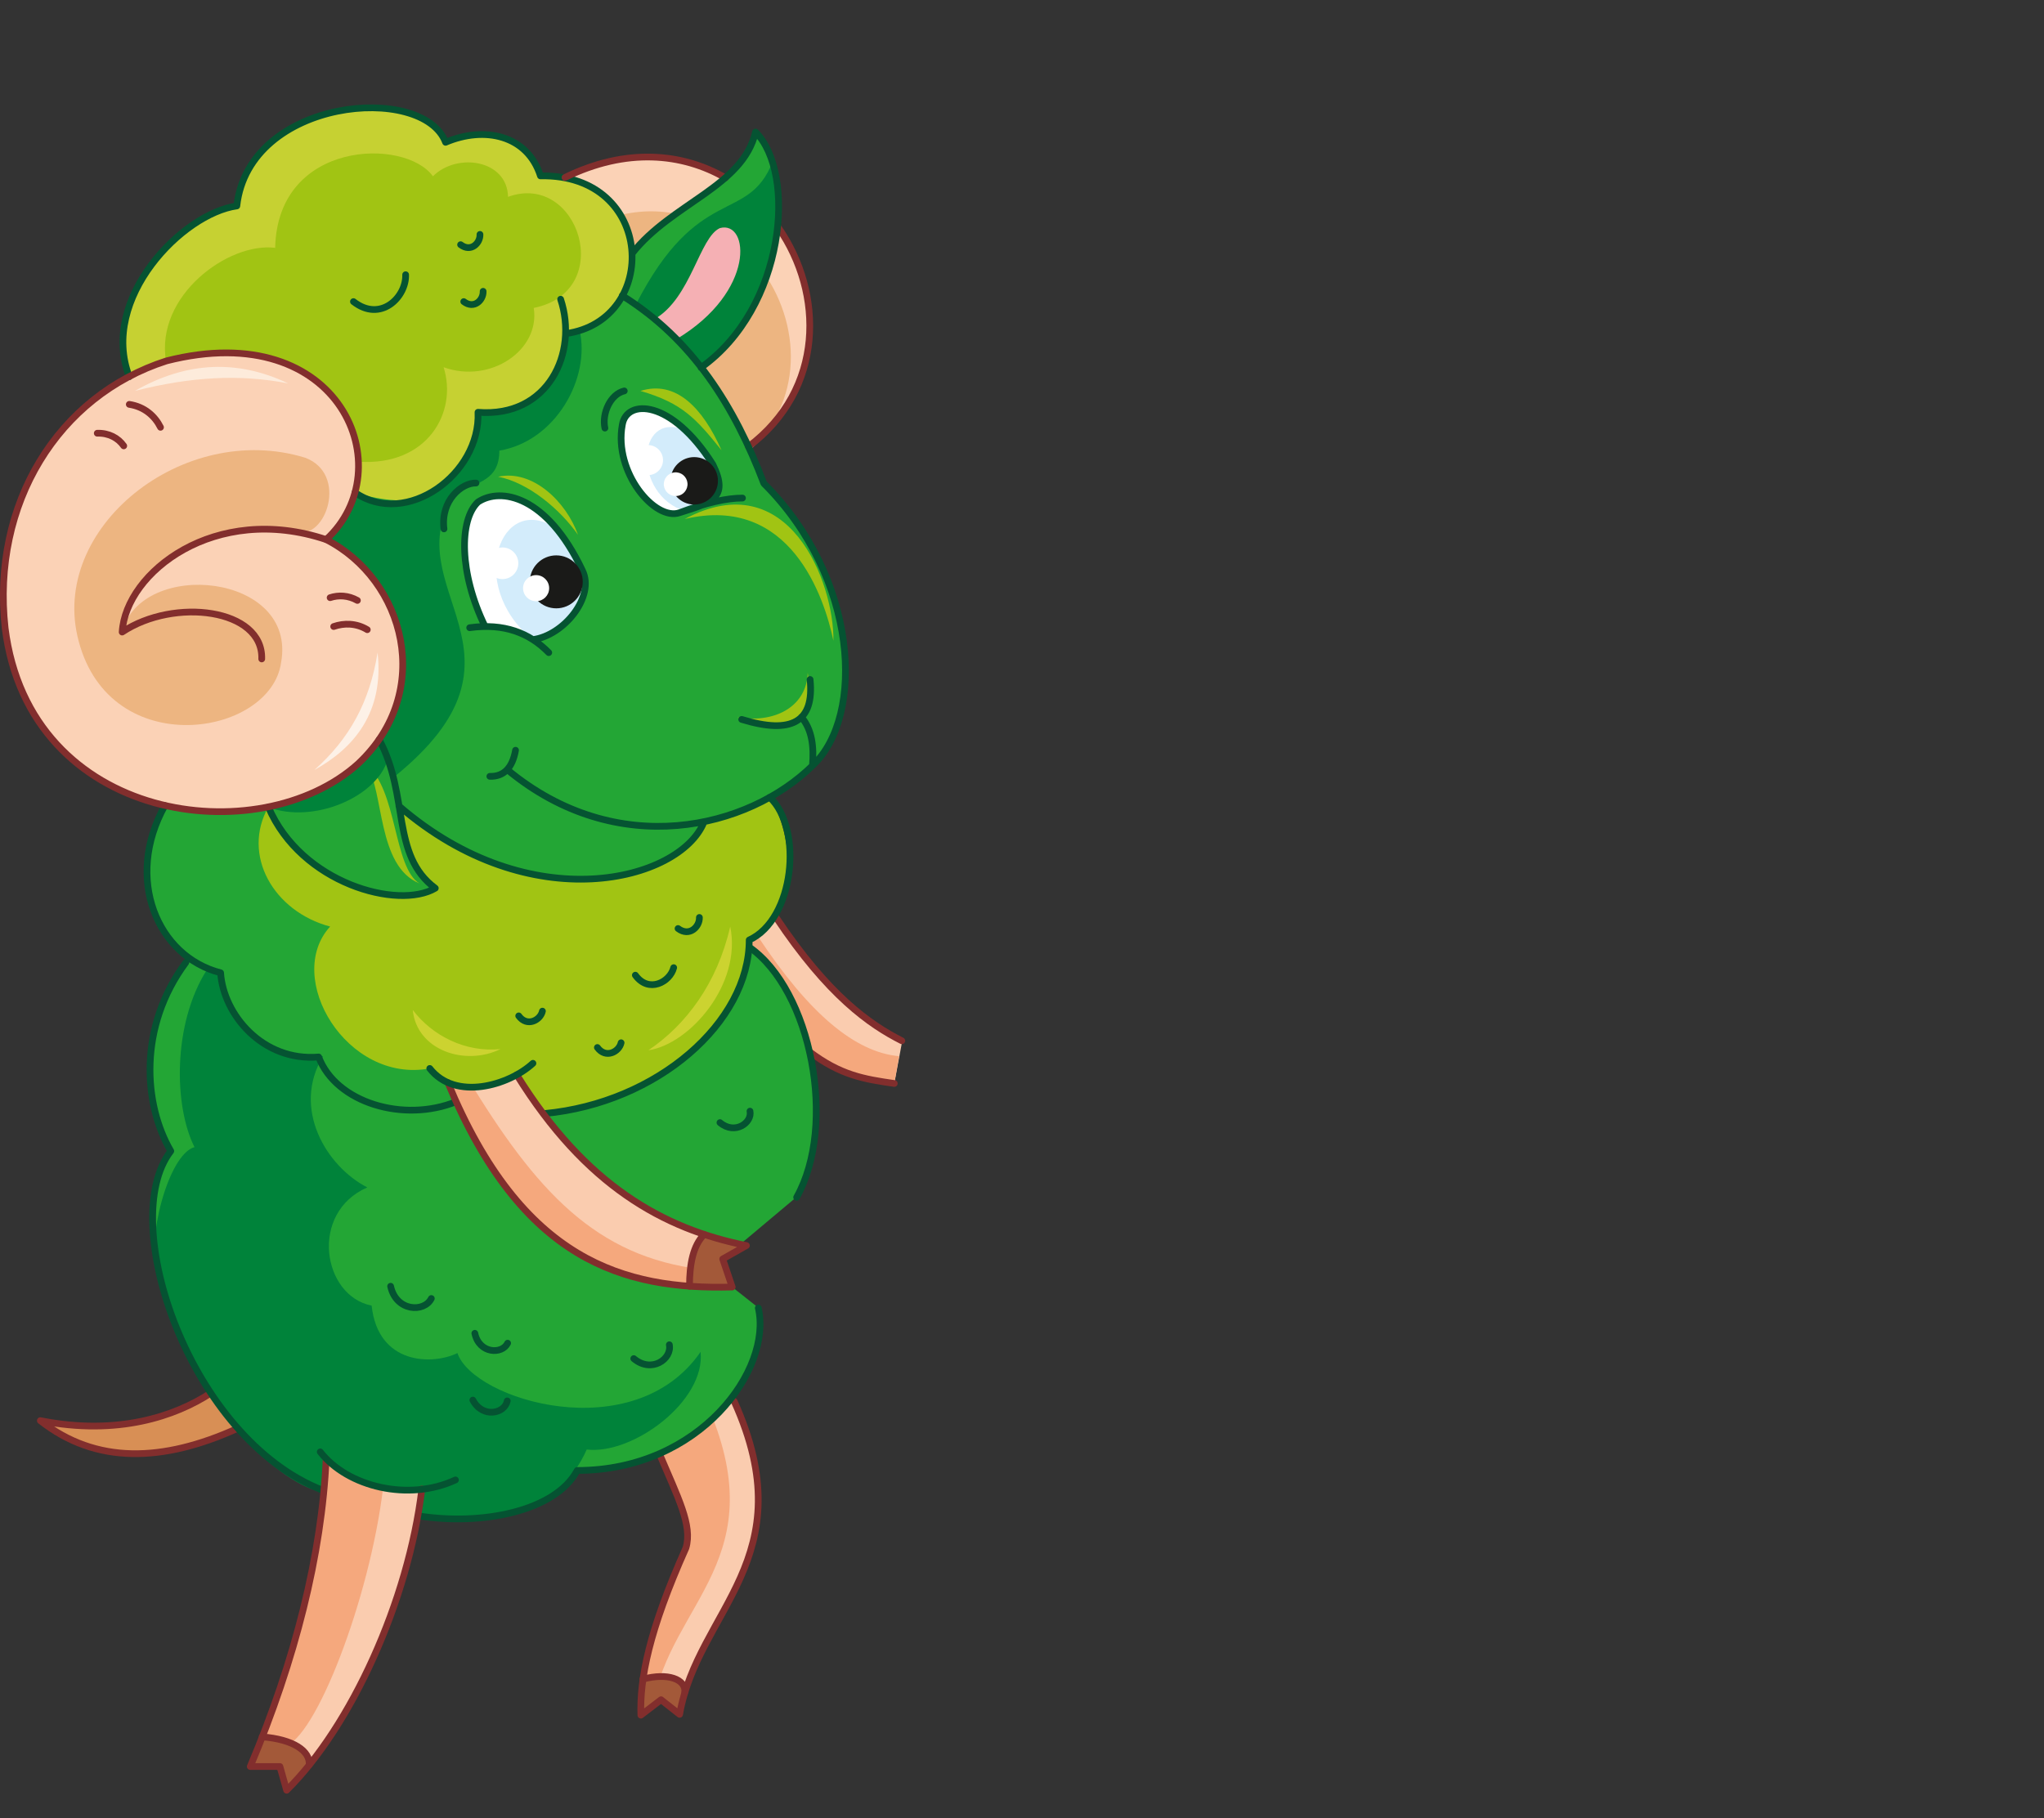 <?xml version="1.0" encoding="utf-8"?>
<!-- Generator: Adobe Illustrator 21.1.0, SVG Export Plug-In . SVG Version: 6.00 Build 0)  -->
<svg version="1.1" id="Layer_1" xmlns="http://www.w3.org/2000/svg" xmlns:xlink="http://www.w3.org/1999/xlink" x="0px" y="0px"
	 viewBox="0 0 517 460" style="enable-background:new 0 0 517 460;" xml:space="preserve">
<rect x="0" y="0" width="517" height="460" fill="#333333" stroke="none"/>
<style type="text/css">
	.st0{fill-rule:evenodd;clip-rule:evenodd;fill:#D88F55;}
	.st1{fill-rule:evenodd;clip-rule:evenodd;fill:#FACCAF;}
	.st2{fill-rule:evenodd;clip-rule:evenodd;fill:#F5A87D;}
	.st3{fill-rule:evenodd;clip-rule:evenodd;fill:#A35939;}
	.st4{fill:none;stroke:#822E2D;stroke-width:1.7;stroke-linecap:round;stroke-linejoin:round;stroke-miterlimit:22.926;}
	.st5{fill-rule:evenodd;clip-rule:evenodd;fill:#23A635;}
	.st6{fill-rule:evenodd;clip-rule:evenodd;fill:#A1C413;}
	.st7{fill-rule:evenodd;clip-rule:evenodd;fill:#FBD2B6;}
	.st8{fill-rule:evenodd;clip-rule:evenodd;fill:#EDB581;}
	.st9{fill-rule:evenodd;clip-rule:evenodd;fill:#00833A;}
	.st10{fill-rule:evenodd;clip-rule:evenodd;fill:#F5B0B4;}
	.st11{fill-rule:evenodd;clip-rule:evenodd;fill:#FFFFFF;}
	.st12{fill-rule:evenodd;clip-rule:evenodd;fill:#D3ECFB;}
	.st13{fill-rule:evenodd;clip-rule:evenodd;fill:#C6D132;}
	.st14{fill:none;stroke:#055332;stroke-width:1.7;stroke-linecap:round;stroke-linejoin:round;stroke-miterlimit:22.926;}
	.st15{fill-rule:evenodd;clip-rule:evenodd;fill:#FDEBDB;}
	.st16{fill-rule:evenodd;clip-rule:evenodd;fill:#FDF1E7;}
	.st17{fill-rule:evenodd;clip-rule:evenodd;fill:#1A1A18;}
	.st18{fill-rule:evenodd;clip-rule:evenodd;fill:#CCD330;}
</style>
<path class="st0" d="M60,361.4l-6.8-8.9c-8.8,5.7-23.3,10.8-43,6.9C24.3,370.5,41.2,369.9,60,361.4z"/>
<path class="st1" d="M185.7,354.5l-16,12.3c4.7,11.1,5.6,19.1,3.8,24.8c-9.4,21-11.7,33.2-11.4,42.3l5.1-3.9l4.7,3.7
	C176.4,407.2,203.6,394.3,185.7,354.5z"/>
<path class="st2" d="M178.5,354.5c-2.9,4.1-8.7,9.2-11.7,13.3c4.7,11.1,8.4,18.1,6.7,23.8c-9.4,21-11.7,33.2-11.4,42.3l3-2.3
	C169.6,405.2,196.4,394.3,178.5,354.5z"/>
<path class="st3" d="M162.6,424.8c3.7-0.8,9.1-0.4,11,2.1c-1.5,2-0.6,4.8-1.7,6.8l-4.7-3.7l-5.1,3.9
	C162,431.6,161.4,427.6,162.6,424.8z"/>
<path class="st4" d="M162.6,424.8c6.3-1.7,10.9,0,10.6,3.3"/>
<path class="st4" d="M166.8,367.8c4.7,11.1,8.4,18.1,6.7,23.8c-9.4,21-11.7,33.2-11.4,42.3l5.1-3.9l4.7,3.7
	c4.6-26.4,31.8-39.4,13.8-79.2"/>
<path class="st4" d="M53.2,352.5c-8.8,5.7-23.3,10.8-43,6.9c14.1,11.1,31,10.5,49.8,2"/>
<path class="st1" d="M228.2,263.4l-2,10.7c-7-0.2-14-2.5-21-7.8l-15.6-26.8l0.1-1.8l6.8-5.6C209.5,251.9,220.1,259.2,228.2,263.4z"
	/>
<path class="st2" d="M227.4,267.2l-1.2,6.9c-7-0.2-14-2.5-21-7.8l-15.6-26.8l0.1-1.8l2-0.8C204.8,256.7,216.4,266.2,227.4,267.2z"/>
<path class="st1" d="M106.7,376.7l-21.9-5.6c-1.1,24.2-10.2,48.8-21.6,75.8l7.5-0.8l1.8,6.8C87.6,437.7,103.3,405,106.7,376.7z"/>
<path class="st2" d="M96.9,376.4l-7.4-2.1l-7.1-5.3c-1.1,24.2-7.8,50.9-19.2,77.9l9.1,1.1l-0.4-6.2
	C79.7,440.1,93.5,404.6,96.9,376.4z"/>
<path class="st5" d="M81.6,377l0.9-8c7.1,5.3,16.2,8.5,24.6,7.4l-1.1,7.1c23.3,2.5,36.2-3.8,40.1-11.5c25.4-0.5,47.5-17.3,45.8-41.1
	l-6.7-5.3l-2.4-7.1l18.7-15.7c8.6-18.7,6.7-48.5-12-63.3l-142.4,4c-12.1,16.3-10.7,35.9-3.8,47.7C29,309.7,49.5,365.4,81.6,377z"/>
<path class="st6" d="M115.2,278.6l-1.9-4.7c4.2,1.4,11.6,2.1,17.5-2l7.1,9.7c31.5-3.3,51.3-25.8,51.7-43.9
	c11.8-3.8,12.2-23.9,5.2-36.1L90.6,185.5l-48.9,18.3c-10.3,18.5-1.9,39.1,14.1,42.3c0.7,10.6,10.7,22.5,24.8,21.3
	C84.9,278.9,102,283.9,115.2,278.6z"/>
<path class="st5" d="M115.2,278.6l-1.9-4.7l-4.6-3.6c-21,3.9-37-23-25.2-35.9c-14.3-3.8-22.5-18.1-15.6-30.3l-12.6-5.5l-13.7,5.1
	c-10.3,18.5-2.4,39.1,14.1,42.3c0.7,10.6,10.7,22.5,24.8,21.3C84.9,278.9,102,283.9,115.2,278.6z"/>
<path class="st7" d="M189.3,113l-31.9-38.2l-14.5-30c14.1-7.3,27.6-7.3,40.6,0.1l13.4,12.7C208.4,74.2,208.7,98.5,189.3,113z"/>
<path class="st8" d="M186.8,116.3l-27.3-32.6l-12.4-25.6c12-6.2,23.6-6.2,34.6,0.1L193.2,69C203.1,83.2,203.3,103.9,186.8,116.3z"/>
<path class="st5" d="M177.3,93c-7.4-7.8-14.4-14.5-20-18.2l2.1-5.7l0.4-5c10-12.7,28-16.9,31.2-30.7C201.5,43.9,198.7,77.8,177.3,93
	z"/>
<path class="st9" d="M177.4,93c-4.4-5.9-9.4-10.6-16.6-15.9c15.8-30.9,28.3-20.3,34.6-36.1C201.1,59.6,191.6,84.6,177.4,93z"/>
<path class="st7" d="M82.5,136.5c19.3-17.7,3.9-56.5-40.4-45.2c-27.4,8.8-44.3,36.1-40.8,67.6c6.2,49.5,64.4,56.8,89.3,34.3
	C110,175,102.4,146.7,82.5,136.5z"/>
<path class="st10" d="M171.1,85.8l-5.5-5.1c9.2-5.3,11.3-20.7,16.5-23C189.5,55.7,191.3,73.7,171.1,85.8z"/>
<path class="st5" d="M100.8,203.5c3.1,7,0.4,15,9.4,21.1c-16.5,6.7-33.6-3.8-42.2-20.5c44-9.7,40.9-52,14.5-67.6
	c3.8-4.7,6.6-7.9,7.3-11.9l52.8-45.7l14.8-4.1c17.8,11.1,28.4,28,35.8,47.5c24,23.9,25.6,58.9,12.4,71.3c-6.6,6.5-16,12-26.8,14.1
	C171.6,220.8,141.1,235.2,100.8,203.5z"/>
<path class="st11" d="M171.9,129.8c-6.2,2.2-16.7-10.2-14.5-22.2c1-6.6,12.4-6.6,22.9,10C184.6,126.3,179.7,127.2,171.9,129.8z"/>
<path class="st11" d="M134.6,161.7c-2.3-2.3-6.3-3.4-12-3.2c-6.6-13.5-6.6-27-1.8-31.5c5.7-3.8,17.4-1.7,26.4,17.3
	C150.5,150.8,142.5,160.8,134.6,161.7z"/>
<path class="st12" d="M173.3,129.3l6.4-2c3.6-4.1,1.4-10.2-6.5-18.5C160.8,103.7,160,125.3,173.3,129.3z"/>
<path class="st12" d="M134.6,161.7c15.7-6,16.1-14.5,6.1-28C126.7,124.2,117.8,147.9,134.6,161.7z"/>
<path class="st13" d="M143.1,84.2c0.1,13.4-7.3,20.1-22.2,20.1c-2.2,17-10.3,26.7-31.1,20.3l0.8-7.8l-1.2-40.5l-47.4,15l-9.4,3.9
	c-8-19.8,13.5-41.3,27.2-43.2C63,24.6,107,20.9,112.7,35.9c9.9-4.2,20.7-1.8,24,8.5C165.9,43.9,167,80.9,143.1,84.2z"/>
<path class="st6" d="M92.7,193.5c4.5,6.7,2.6,25.6,13.4,30C99.5,219.5,100.5,199.7,92.7,193.5z M146.2,135.3
	c-4.5-6.4-12.5-13.2-20.2-14.7C134.7,118.7,143.2,126.9,146.2,135.3z M182.5,113.9c-6.4-7.9-9.8-11.9-20.5-15
	C170.9,96.1,177.7,103.1,182.5,113.9z M186.5,181.5c10.4,1.6,17.6-3.4,17.8-11.3C206.5,182.1,199,187.5,186.5,181.5z M210.8,162.1
	c-2.3-11-10.9-37.1-37.6-30.8C199.6,117.2,211,147.5,210.8,162.1z"/>
<path class="st3" d="M66.3,439.4c3.9-0.9,11.5,2.8,11.9,7.1c-1.6,2.1-4.6,4.3-5.7,6.3l-1.7-6h-7.5C63.8,444.5,65.1,442.4,66.3,439.4
	z"/>
<path class="st9" d="M107,376.4c-8.3,2-17.4-0.6-24.6-7.4l-0.6,8.4c-9.7-0.8-34.2-21.9-41.9-56c-3-6.8,2.5-29.3,9.3-31.2
	c-5.2-10.2-5.6-31.1,3.1-44.8l3.4,0.6c3.6,16.5,13.4,21.5,26,21.2c-8,13.3,0.9,27.9,11.2,33.2c-14.7,6.4-11.4,27.4,1.1,29.9
	c1.6,15,15.4,15.1,21.7,12c4,11.9,44.6,24.2,61.5-0.3c1.3,12.4-17.1,26.1-28.8,24.7c-6.5,14.8-22.9,20.7-42.4,16.7L107,376.4z"/>
<path class="st9" d="M99.5,196.7l-1.4-4.7c-2.7,9.7-19,16.5-30.2,12.2c38.3-6.3,46.3-51.2,14.5-67.6c5-4.5,3.8-6.4,7.3-11.9
	c16.5,9.1,32.8-9,31.1-20.3c13.3,0.8,20.7-5.9,22.2-20.1l3.6-0.8c2.8,12.1-6,28.1-20.3,30.5c0,7.4-5.2,8-11.1,10.7
	C99.1,149.1,138.8,165.1,99.5,196.7z"/>
<path class="st6" d="M112.2,92.9c3.6,11.3-4,25.1-21.6,23.9c0.5-18.3-20-33.2-48.6-25.4c-2.8-16.6,15.8-30.2,27.6-28.7
	c0.6-27.3,32.9-27.9,39.9-18.1c6.1-6.1,18.8-4.2,19,5.2c17.9-6.5,27.5,23.9,6.5,28.1C136.7,88.5,124.1,97.2,112.2,92.9z"/>
<path class="st8" d="M75.1,134.6c-23-3.2-42.9,9.6-44.2,25.2c4.9-18.6,44.3-14.8,40.2,7.8c-2.6,18.7-43.1,25.3-51.2-5.4
	c-7.7-28.5,26.4-55.9,57.3-46.4C88.1,119.9,82.5,136.5,75.1,134.6z"/>
<path class="st14" d="M187.8,126c-4,0-9.3,1.2-15.9,3.7c-6.2,2.2-16.7-10.2-14.5-22.2c1-6.6,12.4-6.6,22.9,10
	c4.3,8.7-0.6,9.7-8.4,12.2 M122.7,158.5c-6.6-13.5-6.6-27-1.8-31.5c5.7-3.8,17.4-1.7,26.4,17.3c3.3,6.6-4.7,16.5-12.5,17.5
	 M118.8,158.8c8.7-1.2,15.1,1.3,20,6.3 M120.4,122.2c-3.6-0.1-9,4.4-8.1,11.6 M157.9,98.9c-3.5,0.8-5.7,5.7-4.9,9.4"/>
<path class="st15" d="M72.9,97c-12.3-2.4-24.6-1.7-38.8,1.9C47.4,91.3,60.3,91,72.9,97z"/>
<path class="st16" d="M79.5,194.8c8.8-7.8,14-17.1,16-29.7C97.2,180.2,89.5,189.3,79.5,194.8z"/>
<path class="st14" d="M32.7,95.3c-7.6-19.8,13.5-41.3,27.2-43.2C63,24.7,107,21,112.7,36c9.9-4.2,20.7-1.8,24,8.5
	c29.1-0.6,30.3,36.6,6.4,39.9 M141.8,75.7c4.5,13.5-3.1,30-20.9,28.6c0.7,15.6-18.1,29.3-31.1,20.3"/>
<path class="st4" d="M82.5,136.5c-28.1-9.4-50.7,8.3-51.6,23.4c13.2-8.8,35.7-5.9,35.3,6.8"/>
<path class="st4" d="M196.9,57.6c11.5,16.6,11.7,40.9-7.6,55.4 M142.9,44.9c15.5-7.6,29.7-6.2,40.6,0.1"/>
<path class="st14" d="M187.6,182c12.7,3.9,18.4,0.6,17.3-10.1 M202.7,181.4c2.7,3.2,3.2,7.5,2.8,12.2 M123.9,196.4
	c3.5,0.1,5.7-2.1,6.5-6.6 M178,208.1c-6.1,14.7-43.7,24.7-77.1-4.2 M95.9,187.1c7.7,14.3,2.9,29.2,14.2,37.6
	c-9.3,5.5-33.9-1.1-42.2-20.5 M159.9,64.1c10-12.7,28-16.9,31.2-30.7c10.4,10.4,7.6,44.4-13.8,59.6 M157.4,74.8
	c17.8,11.1,28.4,28,35.8,47.5c24,23.9,25.6,58.9,12.4,71.3c-16.3,16.1-49.5,24.2-77.3,1.1"/>
<path class="st4" d="M196.3,232.1c13.2,19.8,23.7,27.1,31.8,31.2"/>
<path class="st14" d="M194.7,201.7c8.5,8,6.2,30.9-5.2,36.1c0,20.8-23.2,41.2-51.7,43.9 M41.7,203.8c-10.3,18.5-1.9,38.2,14.1,42.3
	c0.7,10.6,10.7,22.5,24.8,21.3c4.4,11.6,21.5,16.7,34.8,11.3"/>
<path class="st1" d="M130.8,271.9c-5.9,3.5-11.7,4.2-17.5,2c18.7,45.2,44.6,52.4,71.9,51.7l-2.4-7.1l6-3.4
	C167.9,310.9,148.2,300,130.8,271.9z"/>
<path class="st2" d="M119.7,275.1l-6.4-1.2c18.7,45.2,44.6,52.4,71.9,51.7l-2.4-7.1l-2.7,2.9C152.5,319,137.1,303.3,119.7,275.1z"/>
<path class="st14" d="M105.9,383.5c15.9,2.5,34.5-1.1,40.1-11.5c31.1,0,49.4-25.6,45.8-41.1 M47,243.5
	c-12.1,16.3-10.7,35.9-3.8,47.7C29.4,309.1,48,363.9,81.6,377"/>
<path class="st3" d="M177.7,312.1c-2.3,4.5-3.4,8.9-3.3,13.3c3.6,0.3,7.2,0.3,10.8,0.2l-2.4-7.1l6-3.4
	C185.1,314.4,181.4,313.4,177.7,312.1z"/>
<path class="st4" d="M178.1,312.3c-2.8,2.8-3.7,7.5-3.7,13.1"/>
<path class="st4" d="M204.8,266.1c7.8,5.9,13.7,6.9,21.4,8"/>
<path class="st14" d="M189.5,239.6c15.7,10.9,22.3,44.9,12,63.3"/>
<path class="st4" d="M32.7,102.3c3.9,0.6,6.5,3,7.9,5.8"/>
<path class="st4" d="M24.6,109.6c2.9-0.1,5.3,1.2,6.7,3.2"/>
<path class="st4" d="M90.4,151.9c-2.3-1.3-4.8-1.4-6.9-0.7"/>
<path class="st4" d="M92.9,159.3c-2.8-1.7-5.9-1.7-8.5-0.8"/>
<ellipse class="st17" cx="140.7" cy="147.2" rx="6.7" ry="6.7"/>
<circle class="st11" cx="135.6" cy="148.8" r="3.3"/>
<circle class="st11" cx="127.1" cy="142.5" r="4"/>
<circle class="st11" cx="163.9" cy="116.4" r="3.8"/>
<ellipse transform="matrix(0.11 -0.994 0.994 0.11 35.307 282.799)" class="st17" cx="175.6" cy="121.7" rx="6" ry="6"/>
<ellipse transform="matrix(0.11 -0.994 0.994 0.11 30.235 278.883)" class="st11" cx="170.9" cy="122.6" rx="3" ry="3"/>
<path class="st4" d="M82.5,369c-1.1,24.2-7.8,50.9-19.2,77.9h7.5l1.7,6c16.3-16.1,30.8-47.9,34.2-76.2"/>
<path class="st4" d="M66.3,439.4c7.9,0.6,12.2,3.6,11.9,7.1"/>
<path class="st4" d="M113.3,273.9c18.7,45.2,44.6,52.4,71.9,51.7l-2.4-7.1l6-3.4c-20.9-4.2-40.7-15.1-58.1-43.2"/>
<path class="st4" d="M82.5,136.5c19.3-17.7,3.9-56.5-40.4-45.2c-27.4,8.8-44.3,36.1-40.8,67.6c6.2,49.5,64.4,56.8,89.3,34.3
	C110,175,102.4,146.7,82.5,136.5z"/>
<path class="st14" d="M120.1,337.3c1.1,5.2,6.9,5.4,8.3,2.5 M119.6,354.2c2.5,4.7,8.1,3.4,8.7,0.2 M160.3,343.7
	c4.5,3.8,9.7,0.1,9-3.5 M182.1,284c3.8,3.2,8.2,0,7.6-2.9 M171.5,234.9c2.9,2.2,5.5-0.5,5.4-2.8 M160.7,246.7
	c3.4,4.7,8.8,1.7,9.7-1.9 M151.1,265c2.1,2.9,5.5,1.1,6-1.2 M131.2,257c2.1,2.9,5.5,1.1,6-1.2 M117.3,76.3c2.6,2,5-0.4,4.9-2.6
	 M116.5,61.9c2.6,2,5-0.4,4.9-2.6 M89.4,76.3c6.9,5.4,13.4-1.2,13.2-6.8 M81,367.3c6.9,8.9,22.4,12.6,34.2,7.1 M134.8,269
	c-6.1,5.6-19.6,9.6-26.1,1.3 M98.8,325.4c1.4,6.4,8.5,6.7,10.3,3.1"/>
<path class="st18" d="M126.6,265.4c-8.8,0.9-17.2-3.3-22.2-9.9C105.4,265.7,117.6,269.8,126.6,265.4z M164,265.7
	c9.5-6.4,17.4-16.9,20.7-31.3C187.7,249,174.4,264.2,164,265.7z"/>
</svg>
